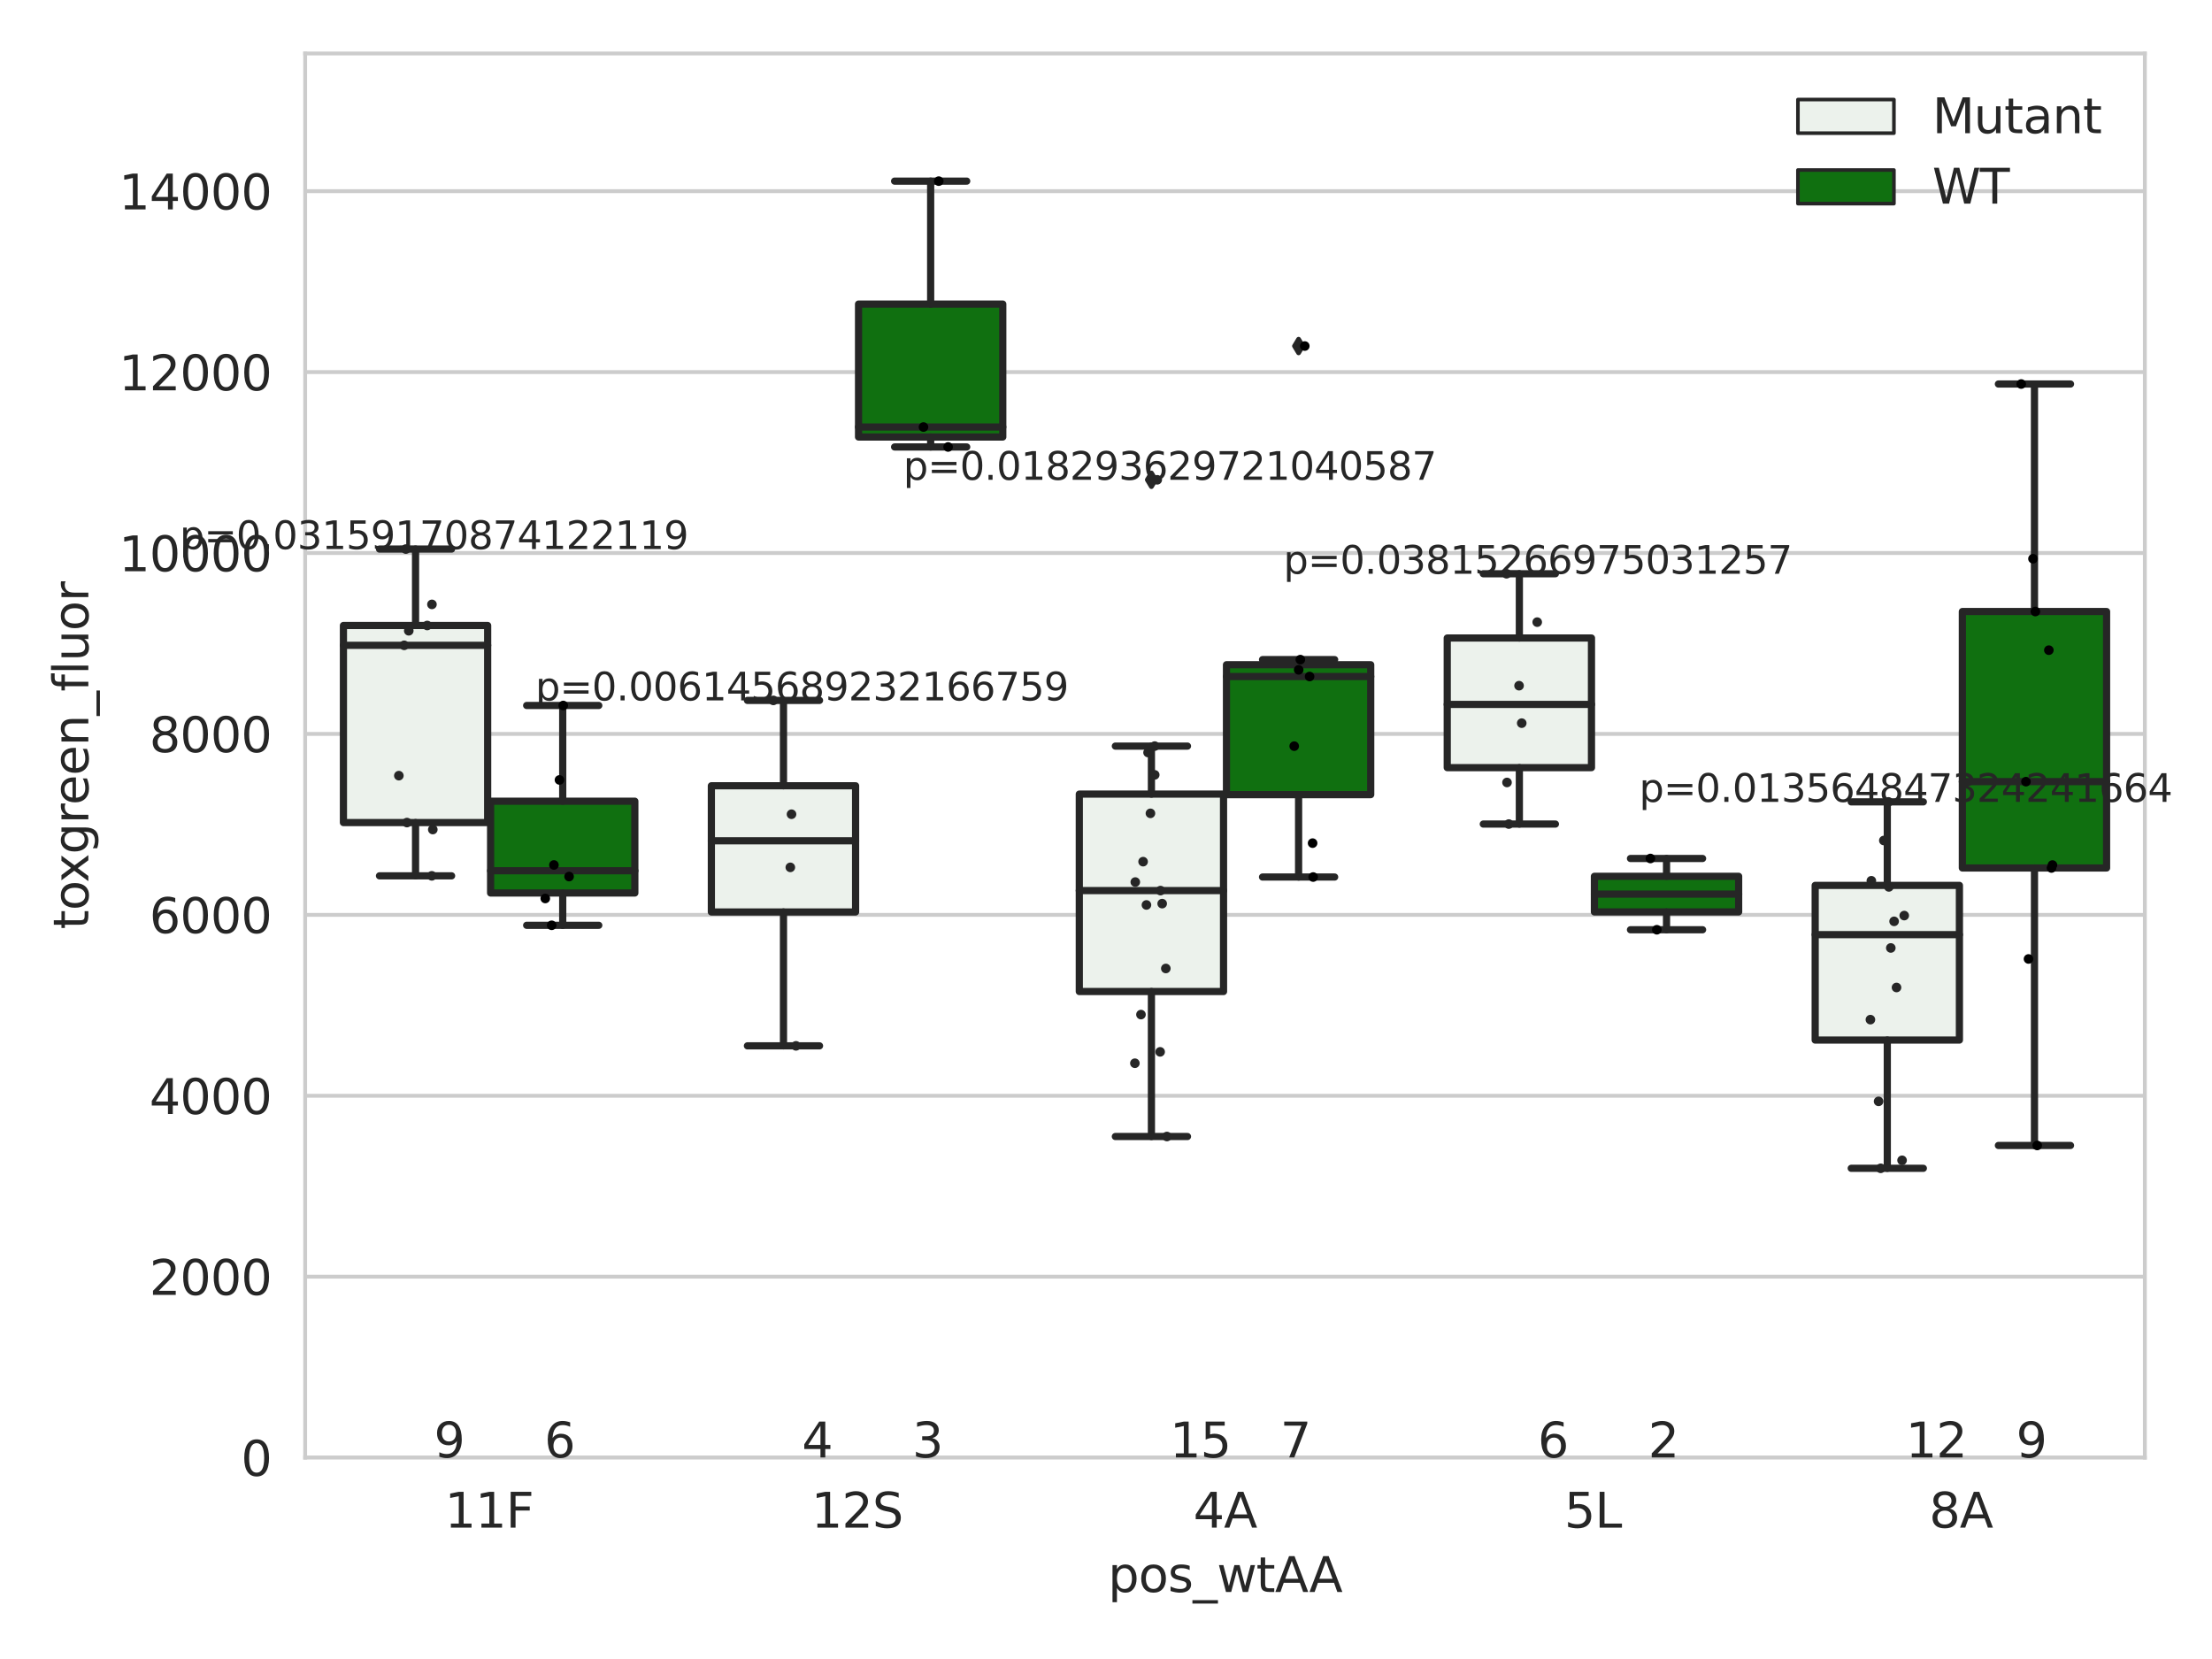 <?xml version="1.0" encoding="utf-8" standalone="no"?>
<!DOCTYPE svg PUBLIC "-//W3C//DTD SVG 1.1//EN"
  "http://www.w3.org/Graphics/SVG/1.1/DTD/svg11.dtd">
<svg xmlns:xlink="http://www.w3.org/1999/xlink" width="460.8pt" height="345.6pt" viewBox="0 0 460.8 345.6" xmlns="http://www.w3.org/2000/svg" version="1.1">
 <defs>
  <style type="text/css">*{stroke-linejoin: round; stroke-linecap: butt}</style>
 </defs>
 <g id="figure_1">
  <g id="patch_1">
   <path d="M 0 345.6 
L 460.8 345.6 
L 460.8 0 
L 0 0 
z
" style="fill: #ffffff"/>
  </g>
  <g id="axes_1">
   <g id="patch_2">
    <path d="M 63.571 303.64 
L 446.811 303.64 
L 446.811 11.142 
L 63.571 11.142 
z
" style="fill: #ffffff"/>
   </g>
   <g id="matplotlib.axis_1">
    <g id="xtick_1">
     <g id="text_1">
      <!-- 11F -->
      <g style="fill: #262626" transform="translate(92.657 318.238) scale(0.1 -0.1)">
       <defs>
        <path id="DejaVuSans-31" d="M 794 531 
L 1825 531 
L 1825 4091 
L 703 3866 
L 703 4441 
L 1819 4666 
L 2450 4666 
L 2450 531 
L 3481 531 
L 3481 0 
L 794 0 
L 794 531 
z
" transform="scale(0.016)"/>
        <path id="DejaVuSans-46" d="M 628 4666 
L 3309 4666 
L 3309 4134 
L 1259 4134 
L 1259 2759 
L 3109 2759 
L 3109 2228 
L 1259 2228 
L 1259 0 
L 628 0 
L 628 4666 
z
" transform="scale(0.016)"/>
       </defs>
       <use xlink:href="#DejaVuSans-31"/>
       <use xlink:href="#DejaVuSans-31" x="63.623"/>
       <use xlink:href="#DejaVuSans-46" x="127.246"/>
      </g>
     </g>
    </g>
    <g id="xtick_2">
     <g id="text_2">
      <!-- 12S -->
      <g style="fill: #262626" transform="translate(169.007 318.238) scale(0.1 -0.1)">
       <defs>
        <path id="DejaVuSans-32" d="M 1228 531 
L 3431 531 
L 3431 0 
L 469 0 
L 469 531 
Q 828 903 1448 1529 
Q 2069 2156 2228 2338 
Q 2531 2678 2651 2914 
Q 2772 3150 2772 3378 
Q 2772 3750 2511 3984 
Q 2250 4219 1831 4219 
Q 1534 4219 1204 4116 
Q 875 4013 500 3803 
L 500 4441 
Q 881 4594 1212 4672 
Q 1544 4750 1819 4750 
Q 2544 4750 2975 4387 
Q 3406 4025 3406 3419 
Q 3406 3131 3298 2873 
Q 3191 2616 2906 2266 
Q 2828 2175 2409 1742 
Q 1991 1309 1228 531 
z
" transform="scale(0.016)"/>
        <path id="DejaVuSans-53" d="M 3425 4513 
L 3425 3897 
Q 3066 4069 2747 4153 
Q 2428 4238 2131 4238 
Q 1616 4238 1336 4038 
Q 1056 3838 1056 3469 
Q 1056 3159 1242 3001 
Q 1428 2844 1947 2747 
L 2328 2669 
Q 3034 2534 3370 2195 
Q 3706 1856 3706 1288 
Q 3706 609 3251 259 
Q 2797 -91 1919 -91 
Q 1588 -91 1214 -16 
Q 841 59 441 206 
L 441 856 
Q 825 641 1194 531 
Q 1563 422 1919 422 
Q 2459 422 2753 634 
Q 3047 847 3047 1241 
Q 3047 1584 2836 1778 
Q 2625 1972 2144 2069 
L 1759 2144 
Q 1053 2284 737 2584 
Q 422 2884 422 3419 
Q 422 4038 858 4394 
Q 1294 4750 2059 4750 
Q 2388 4750 2728 4690 
Q 3069 4631 3425 4513 
z
" transform="scale(0.016)"/>
       </defs>
       <use xlink:href="#DejaVuSans-31"/>
       <use xlink:href="#DejaVuSans-32" x="63.623"/>
       <use xlink:href="#DejaVuSans-53" x="127.246"/>
      </g>
     </g>
    </g>
    <g id="xtick_3">
     <g id="text_3">
      <!-- 4A -->
      <g style="fill: #262626" transform="translate(248.59 318.238) scale(0.1 -0.1)">
       <defs>
        <path id="DejaVuSans-34" d="M 2419 4116 
L 825 1625 
L 2419 1625 
L 2419 4116 
z
M 2253 4666 
L 3047 4666 
L 3047 1625 
L 3713 1625 
L 3713 1100 
L 3047 1100 
L 3047 0 
L 2419 0 
L 2419 1100 
L 313 1100 
L 313 1709 
L 2253 4666 
z
" transform="scale(0.016)"/>
        <path id="DejaVuSans-41" d="M 2188 4044 
L 1331 1722 
L 3047 1722 
L 2188 4044 
z
M 1831 4666 
L 2547 4666 
L 4325 0 
L 3669 0 
L 3244 1197 
L 1141 1197 
L 716 0 
L 50 0 
L 1831 4666 
z
" transform="scale(0.016)"/>
       </defs>
       <use xlink:href="#DejaVuSans-34"/>
       <use xlink:href="#DejaVuSans-41" x="63.623"/>
      </g>
     </g>
    </g>
    <g id="xtick_4">
     <g id="text_4">
      <!-- 5L -->
      <g style="fill: #262626" transform="translate(325.872 318.238) scale(0.1 -0.1)">
       <defs>
        <path id="DejaVuSans-35" d="M 691 4666 
L 3169 4666 
L 3169 4134 
L 1269 4134 
L 1269 2991 
Q 1406 3038 1543 3061 
Q 1681 3084 1819 3084 
Q 2600 3084 3056 2656 
Q 3513 2228 3513 1497 
Q 3513 744 3044 326 
Q 2575 -91 1722 -91 
Q 1428 -91 1123 -41 
Q 819 9 494 109 
L 494 744 
Q 775 591 1075 516 
Q 1375 441 1709 441 
Q 2250 441 2565 725 
Q 2881 1009 2881 1497 
Q 2881 1984 2565 2268 
Q 2250 2553 1709 2553 
Q 1456 2553 1204 2497 
Q 953 2441 691 2322 
L 691 4666 
z
" transform="scale(0.016)"/>
        <path id="DejaVuSans-4c" d="M 628 4666 
L 1259 4666 
L 1259 531 
L 3531 531 
L 3531 0 
L 628 0 
L 628 4666 
z
" transform="scale(0.016)"/>
       </defs>
       <use xlink:href="#DejaVuSans-35"/>
       <use xlink:href="#DejaVuSans-4c" x="63.623"/>
      </g>
     </g>
    </g>
    <g id="xtick_5">
     <g id="text_5">
      <!-- 8A -->
      <g style="fill: #262626" transform="translate(401.886 318.238) scale(0.1 -0.1)">
       <defs>
        <path id="DejaVuSans-38" d="M 2034 2216 
Q 1584 2216 1326 1975 
Q 1069 1734 1069 1313 
Q 1069 891 1326 650 
Q 1584 409 2034 409 
Q 2484 409 2743 651 
Q 3003 894 3003 1313 
Q 3003 1734 2745 1975 
Q 2488 2216 2034 2216 
z
M 1403 2484 
Q 997 2584 770 2862 
Q 544 3141 544 3541 
Q 544 4100 942 4425 
Q 1341 4750 2034 4750 
Q 2731 4750 3128 4425 
Q 3525 4100 3525 3541 
Q 3525 3141 3298 2862 
Q 3072 2584 2669 2484 
Q 3125 2378 3379 2068 
Q 3634 1759 3634 1313 
Q 3634 634 3220 271 
Q 2806 -91 2034 -91 
Q 1263 -91 848 271 
Q 434 634 434 1313 
Q 434 1759 690 2068 
Q 947 2378 1403 2484 
z
M 1172 3481 
Q 1172 3119 1398 2916 
Q 1625 2713 2034 2713 
Q 2441 2713 2670 2916 
Q 2900 3119 2900 3481 
Q 2900 3844 2670 4047 
Q 2441 4250 2034 4250 
Q 1625 4250 1398 4047 
Q 1172 3844 1172 3481 
z
" transform="scale(0.016)"/>
       </defs>
       <use xlink:href="#DejaVuSans-38"/>
       <use xlink:href="#DejaVuSans-41" x="63.623"/>
      </g>
     </g>
    </g>
    <g id="text_6">
     <!-- pos_wtAA -->
     <g style="fill: #262626" transform="translate(230.826 331.638) scale(0.1 -0.1)">
      <defs>
       <path id="DejaVuSans-70" d="M 1159 525 
L 1159 -1331 
L 581 -1331 
L 581 3500 
L 1159 3500 
L 1159 2969 
Q 1341 3281 1617 3432 
Q 1894 3584 2278 3584 
Q 2916 3584 3314 3078 
Q 3713 2572 3713 1747 
Q 3713 922 3314 415 
Q 2916 -91 2278 -91 
Q 1894 -91 1617 61 
Q 1341 213 1159 525 
z
M 3116 1747 
Q 3116 2381 2855 2742 
Q 2594 3103 2138 3103 
Q 1681 3103 1420 2742 
Q 1159 2381 1159 1747 
Q 1159 1113 1420 752 
Q 1681 391 2138 391 
Q 2594 391 2855 752 
Q 3116 1113 3116 1747 
z
" transform="scale(0.016)"/>
       <path id="DejaVuSans-6f" d="M 1959 3097 
Q 1497 3097 1228 2736 
Q 959 2375 959 1747 
Q 959 1119 1226 758 
Q 1494 397 1959 397 
Q 2419 397 2687 759 
Q 2956 1122 2956 1747 
Q 2956 2369 2687 2733 
Q 2419 3097 1959 3097 
z
M 1959 3584 
Q 2709 3584 3137 3096 
Q 3566 2609 3566 1747 
Q 3566 888 3137 398 
Q 2709 -91 1959 -91 
Q 1206 -91 779 398 
Q 353 888 353 1747 
Q 353 2609 779 3096 
Q 1206 3584 1959 3584 
z
" transform="scale(0.016)"/>
       <path id="DejaVuSans-73" d="M 2834 3397 
L 2834 2853 
Q 2591 2978 2328 3040 
Q 2066 3103 1784 3103 
Q 1356 3103 1142 2972 
Q 928 2841 928 2578 
Q 928 2378 1081 2264 
Q 1234 2150 1697 2047 
L 1894 2003 
Q 2506 1872 2764 1633 
Q 3022 1394 3022 966 
Q 3022 478 2636 193 
Q 2250 -91 1575 -91 
Q 1294 -91 989 -36 
Q 684 19 347 128 
L 347 722 
Q 666 556 975 473 
Q 1284 391 1588 391 
Q 1994 391 2212 530 
Q 2431 669 2431 922 
Q 2431 1156 2273 1281 
Q 2116 1406 1581 1522 
L 1381 1569 
Q 847 1681 609 1914 
Q 372 2147 372 2553 
Q 372 3047 722 3315 
Q 1072 3584 1716 3584 
Q 2034 3584 2315 3537 
Q 2597 3491 2834 3397 
z
" transform="scale(0.016)"/>
       <path id="DejaVuSans-5f" d="M 3263 -1063 
L 3263 -1509 
L -63 -1509 
L -63 -1063 
L 3263 -1063 
z
" transform="scale(0.016)"/>
       <path id="DejaVuSans-77" d="M 269 3500 
L 844 3500 
L 1563 769 
L 2278 3500 
L 2956 3500 
L 3675 769 
L 4391 3500 
L 4966 3500 
L 4050 0 
L 3372 0 
L 2619 2869 
L 1863 0 
L 1184 0 
L 269 3500 
z
" transform="scale(0.016)"/>
       <path id="DejaVuSans-74" d="M 1172 4494 
L 1172 3500 
L 2356 3500 
L 2356 3053 
L 1172 3053 
L 1172 1153 
Q 1172 725 1289 603 
Q 1406 481 1766 481 
L 2356 481 
L 2356 0 
L 1766 0 
Q 1100 0 847 248 
Q 594 497 594 1153 
L 594 3053 
L 172 3053 
L 172 3500 
L 594 3500 
L 594 4494 
L 1172 4494 
z
" transform="scale(0.016)"/>
      </defs>
      <use xlink:href="#DejaVuSans-70"/>
      <use xlink:href="#DejaVuSans-6f" x="63.477"/>
      <use xlink:href="#DejaVuSans-73" x="124.658"/>
      <use xlink:href="#DejaVuSans-5f" x="176.758"/>
      <use xlink:href="#DejaVuSans-77" x="226.758"/>
      <use xlink:href="#DejaVuSans-74" x="308.545"/>
      <use xlink:href="#DejaVuSans-41" x="347.754"/>
      <use xlink:href="#DejaVuSans-41" x="418.912"/>
     </g>
    </g>
   </g>
   <g id="matplotlib.axis_2">
    <g id="ytick_1">
     <g id="line2d_1">
      <path d="M 63.571 303.64 
L 446.811 303.64 
" clip-path="url(#p475345c23c)" style="fill: none; stroke: #cccccc; stroke-width: 0.8; stroke-linecap: round"/>
     </g>
     <g id="text_7">
      <!-- 0 -->
      <g style="fill: #262626" transform="translate(50.209 307.439) scale(0.1 -0.1)">
       <defs>
        <path id="DejaVuSans-30" d="M 2034 4250 
Q 1547 4250 1301 3770 
Q 1056 3291 1056 2328 
Q 1056 1369 1301 889 
Q 1547 409 2034 409 
Q 2525 409 2770 889 
Q 3016 1369 3016 2328 
Q 3016 3291 2770 3770 
Q 2525 4250 2034 4250 
z
M 2034 4750 
Q 2819 4750 3233 4129 
Q 3647 3509 3647 2328 
Q 3647 1150 3233 529 
Q 2819 -91 2034 -91 
Q 1250 -91 836 529 
Q 422 1150 422 2328 
Q 422 3509 836 4129 
Q 1250 4750 2034 4750 
z
" transform="scale(0.016)"/>
       </defs>
       <use xlink:href="#DejaVuSans-30"/>
      </g>
     </g>
    </g>
    <g id="ytick_2">
     <g id="line2d_2">
      <path d="M 63.571 265.952 
L 446.811 265.952 
" clip-path="url(#p475345c23c)" style="fill: none; stroke: #cccccc; stroke-width: 0.8; stroke-linecap: round"/>
     </g>
     <g id="text_8">
      <!-- 2000 -->
      <g style="fill: #262626" transform="translate(31.121 269.751) scale(0.1 -0.1)">
       <use xlink:href="#DejaVuSans-32"/>
       <use xlink:href="#DejaVuSans-30" x="63.623"/>
       <use xlink:href="#DejaVuSans-30" x="127.246"/>
       <use xlink:href="#DejaVuSans-30" x="190.869"/>
      </g>
     </g>
    </g>
    <g id="ytick_3">
     <g id="line2d_3">
      <path d="M 63.571 228.264 
L 446.811 228.264 
" clip-path="url(#p475345c23c)" style="fill: none; stroke: #cccccc; stroke-width: 0.8; stroke-linecap: round"/>
     </g>
     <g id="text_9">
      <!-- 4000 -->
      <g style="fill: #262626" transform="translate(31.121 232.063) scale(0.1 -0.1)">
       <use xlink:href="#DejaVuSans-34"/>
       <use xlink:href="#DejaVuSans-30" x="63.623"/>
       <use xlink:href="#DejaVuSans-30" x="127.246"/>
       <use xlink:href="#DejaVuSans-30" x="190.869"/>
      </g>
     </g>
    </g>
    <g id="ytick_4">
     <g id="line2d_4">
      <path d="M 63.571 190.576 
L 446.811 190.576 
" clip-path="url(#p475345c23c)" style="fill: none; stroke: #cccccc; stroke-width: 0.8; stroke-linecap: round"/>
     </g>
     <g id="text_10">
      <!-- 6000 -->
      <g style="fill: #262626" transform="translate(31.121 194.376) scale(0.1 -0.1)">
       <defs>
        <path id="DejaVuSans-36" d="M 2113 2584 
Q 1688 2584 1439 2293 
Q 1191 2003 1191 1497 
Q 1191 994 1439 701 
Q 1688 409 2113 409 
Q 2538 409 2786 701 
Q 3034 994 3034 1497 
Q 3034 2003 2786 2293 
Q 2538 2584 2113 2584 
z
M 3366 4563 
L 3366 3988 
Q 3128 4100 2886 4159 
Q 2644 4219 2406 4219 
Q 1781 4219 1451 3797 
Q 1122 3375 1075 2522 
Q 1259 2794 1537 2939 
Q 1816 3084 2150 3084 
Q 2853 3084 3261 2657 
Q 3669 2231 3669 1497 
Q 3669 778 3244 343 
Q 2819 -91 2113 -91 
Q 1303 -91 875 529 
Q 447 1150 447 2328 
Q 447 3434 972 4092 
Q 1497 4750 2381 4750 
Q 2619 4750 2861 4703 
Q 3103 4656 3366 4563 
z
" transform="scale(0.016)"/>
       </defs>
       <use xlink:href="#DejaVuSans-36"/>
       <use xlink:href="#DejaVuSans-30" x="63.623"/>
       <use xlink:href="#DejaVuSans-30" x="127.246"/>
       <use xlink:href="#DejaVuSans-30" x="190.869"/>
      </g>
     </g>
    </g>
    <g id="ytick_5">
     <g id="line2d_5">
      <path d="M 63.571 152.888 
L 446.811 152.888 
" clip-path="url(#p475345c23c)" style="fill: none; stroke: #cccccc; stroke-width: 0.8; stroke-linecap: round"/>
     </g>
     <g id="text_11">
      <!-- 8000 -->
      <g style="fill: #262626" transform="translate(31.121 156.688) scale(0.1 -0.1)">
       <use xlink:href="#DejaVuSans-38"/>
       <use xlink:href="#DejaVuSans-30" x="63.623"/>
       <use xlink:href="#DejaVuSans-30" x="127.246"/>
       <use xlink:href="#DejaVuSans-30" x="190.869"/>
      </g>
     </g>
    </g>
    <g id="ytick_6">
     <g id="line2d_6">
      <path d="M 63.571 115.2 
L 446.811 115.2 
" clip-path="url(#p475345c23c)" style="fill: none; stroke: #cccccc; stroke-width: 0.8; stroke-linecap: round"/>
     </g>
     <g id="text_12">
      <!-- 10000 -->
      <g style="fill: #262626" transform="translate(24.759 119) scale(0.1 -0.1)">
       <use xlink:href="#DejaVuSans-31"/>
       <use xlink:href="#DejaVuSans-30" x="63.623"/>
       <use xlink:href="#DejaVuSans-30" x="127.246"/>
       <use xlink:href="#DejaVuSans-30" x="190.869"/>
       <use xlink:href="#DejaVuSans-30" x="254.492"/>
      </g>
     </g>
    </g>
    <g id="ytick_7">
     <g id="line2d_7">
      <path d="M 63.571 77.513 
L 446.811 77.513 
" clip-path="url(#p475345c23c)" style="fill: none; stroke: #cccccc; stroke-width: 0.8; stroke-linecap: round"/>
     </g>
     <g id="text_13">
      <!-- 12000 -->
      <g style="fill: #262626" transform="translate(24.759 81.312) scale(0.1 -0.1)">
       <use xlink:href="#DejaVuSans-31"/>
       <use xlink:href="#DejaVuSans-32" x="63.623"/>
       <use xlink:href="#DejaVuSans-30" x="127.246"/>
       <use xlink:href="#DejaVuSans-30" x="190.869"/>
       <use xlink:href="#DejaVuSans-30" x="254.492"/>
      </g>
     </g>
    </g>
    <g id="ytick_8">
     <g id="line2d_8">
      <path d="M 63.571 39.825 
L 446.811 39.825 
" clip-path="url(#p475345c23c)" style="fill: none; stroke: #cccccc; stroke-width: 0.8; stroke-linecap: round"/>
     </g>
     <g id="text_14">
      <!-- 14000 -->
      <g style="fill: #262626" transform="translate(24.759 43.624) scale(0.1 -0.1)">
       <use xlink:href="#DejaVuSans-31"/>
       <use xlink:href="#DejaVuSans-34" x="63.623"/>
       <use xlink:href="#DejaVuSans-30" x="127.246"/>
       <use xlink:href="#DejaVuSans-30" x="190.869"/>
       <use xlink:href="#DejaVuSans-30" x="254.492"/>
      </g>
     </g>
    </g>
    <g id="text_15">
     <!-- toxgreen_fluor -->
     <g style="fill: #262626" transform="translate(18.401 193.585) rotate(-90) scale(0.1 -0.1)">
      <defs>
       <path id="DejaVuSans-78" d="M 3513 3500 
L 2247 1797 
L 3578 0 
L 2900 0 
L 1881 1375 
L 863 0 
L 184 0 
L 1544 1831 
L 300 3500 
L 978 3500 
L 1906 2253 
L 2834 3500 
L 3513 3500 
z
" transform="scale(0.016)"/>
       <path id="DejaVuSans-67" d="M 2906 1791 
Q 2906 2416 2648 2759 
Q 2391 3103 1925 3103 
Q 1463 3103 1205 2759 
Q 947 2416 947 1791 
Q 947 1169 1205 825 
Q 1463 481 1925 481 
Q 2391 481 2648 825 
Q 2906 1169 2906 1791 
z
M 3481 434 
Q 3481 -459 3084 -895 
Q 2688 -1331 1869 -1331 
Q 1566 -1331 1297 -1286 
Q 1028 -1241 775 -1147 
L 775 -588 
Q 1028 -725 1275 -790 
Q 1522 -856 1778 -856 
Q 2344 -856 2625 -561 
Q 2906 -266 2906 331 
L 2906 616 
Q 2728 306 2450 153 
Q 2172 0 1784 0 
Q 1141 0 747 490 
Q 353 981 353 1791 
Q 353 2603 747 3093 
Q 1141 3584 1784 3584 
Q 2172 3584 2450 3431 
Q 2728 3278 2906 2969 
L 2906 3500 
L 3481 3500 
L 3481 434 
z
" transform="scale(0.016)"/>
       <path id="DejaVuSans-72" d="M 2631 2963 
Q 2534 3019 2420 3045 
Q 2306 3072 2169 3072 
Q 1681 3072 1420 2755 
Q 1159 2438 1159 1844 
L 1159 0 
L 581 0 
L 581 3500 
L 1159 3500 
L 1159 2956 
Q 1341 3275 1631 3429 
Q 1922 3584 2338 3584 
Q 2397 3584 2469 3576 
Q 2541 3569 2628 3553 
L 2631 2963 
z
" transform="scale(0.016)"/>
       <path id="DejaVuSans-65" d="M 3597 1894 
L 3597 1613 
L 953 1613 
Q 991 1019 1311 708 
Q 1631 397 2203 397 
Q 2534 397 2845 478 
Q 3156 559 3463 722 
L 3463 178 
Q 3153 47 2828 -22 
Q 2503 -91 2169 -91 
Q 1331 -91 842 396 
Q 353 884 353 1716 
Q 353 2575 817 3079 
Q 1281 3584 2069 3584 
Q 2775 3584 3186 3129 
Q 3597 2675 3597 1894 
z
M 3022 2063 
Q 3016 2534 2758 2815 
Q 2500 3097 2075 3097 
Q 1594 3097 1305 2825 
Q 1016 2553 972 2059 
L 3022 2063 
z
" transform="scale(0.016)"/>
       <path id="DejaVuSans-6e" d="M 3513 2113 
L 3513 0 
L 2938 0 
L 2938 2094 
Q 2938 2591 2744 2837 
Q 2550 3084 2163 3084 
Q 1697 3084 1428 2787 
Q 1159 2491 1159 1978 
L 1159 0 
L 581 0 
L 581 3500 
L 1159 3500 
L 1159 2956 
Q 1366 3272 1645 3428 
Q 1925 3584 2291 3584 
Q 2894 3584 3203 3211 
Q 3513 2838 3513 2113 
z
" transform="scale(0.016)"/>
       <path id="DejaVuSans-66" d="M 2375 4863 
L 2375 4384 
L 1825 4384 
Q 1516 4384 1395 4259 
Q 1275 4134 1275 3809 
L 1275 3500 
L 2222 3500 
L 2222 3053 
L 1275 3053 
L 1275 0 
L 697 0 
L 697 3053 
L 147 3053 
L 147 3500 
L 697 3500 
L 697 3744 
Q 697 4328 969 4595 
Q 1241 4863 1831 4863 
L 2375 4863 
z
" transform="scale(0.016)"/>
       <path id="DejaVuSans-6c" d="M 603 4863 
L 1178 4863 
L 1178 0 
L 603 0 
L 603 4863 
z
" transform="scale(0.016)"/>
       <path id="DejaVuSans-75" d="M 544 1381 
L 544 3500 
L 1119 3500 
L 1119 1403 
Q 1119 906 1312 657 
Q 1506 409 1894 409 
Q 2359 409 2629 706 
Q 2900 1003 2900 1516 
L 2900 3500 
L 3475 3500 
L 3475 0 
L 2900 0 
L 2900 538 
Q 2691 219 2414 64 
Q 2138 -91 1772 -91 
Q 1169 -91 856 284 
Q 544 659 544 1381 
z
M 1991 3584 
L 1991 3584 
z
" transform="scale(0.016)"/>
      </defs>
      <use xlink:href="#DejaVuSans-74"/>
      <use xlink:href="#DejaVuSans-6f" x="39.209"/>
      <use xlink:href="#DejaVuSans-78" x="97.266"/>
      <use xlink:href="#DejaVuSans-67" x="156.445"/>
      <use xlink:href="#DejaVuSans-72" x="219.922"/>
      <use xlink:href="#DejaVuSans-65" x="258.785"/>
      <use xlink:href="#DejaVuSans-65" x="320.309"/>
      <use xlink:href="#DejaVuSans-6e" x="381.832"/>
      <use xlink:href="#DejaVuSans-5f" x="445.211"/>
      <use xlink:href="#DejaVuSans-66" x="495.211"/>
      <use xlink:href="#DejaVuSans-6c" x="530.416"/>
      <use xlink:href="#DejaVuSans-75" x="558.199"/>
      <use xlink:href="#DejaVuSans-6f" x="621.578"/>
      <use xlink:href="#DejaVuSans-72" x="682.76"/>
     </g>
    </g>
   </g>
   <g id="patch_3">
    <path d="M 71.543 171.357 
L 101.589 171.357 
L 101.589 130.302 
L 71.543 130.302 
L 71.543 171.357 
z
" clip-path="url(#p475345c23c)" style="fill: #ecf2ec; stroke: #262626; stroke-width: 1.5; stroke-linejoin: miter"/>
   </g>
   <g id="patch_4">
    <path d="M 102.202 186.027 
L 132.248 186.027 
L 132.248 166.904 
L 102.202 166.904 
L 102.202 186.027 
z
" clip-path="url(#p475345c23c)" style="fill: #107010; stroke: #262626; stroke-width: 1.5; stroke-linejoin: miter"/>
   </g>
   <g id="patch_5">
    <path d="M 148.191 189.983 
L 178.237 189.983 
L 178.237 163.691 
L 148.191 163.691 
L 148.191 189.983 
z
" clip-path="url(#p475345c23c)" style="fill: #ecf2ec; stroke: #262626; stroke-width: 1.5; stroke-linejoin: miter"/>
   </g>
   <g id="patch_6">
    <path d="M 178.85 91.035 
L 208.896 91.035 
L 208.896 63.345 
L 178.85 63.345 
L 178.85 91.035 
z
" clip-path="url(#p475345c23c)" style="fill: #107010; stroke: #262626; stroke-width: 1.5; stroke-linejoin: miter"/>
   </g>
   <g id="patch_7">
    <path d="M 224.839 206.554 
L 254.885 206.554 
L 254.885 165.425 
L 224.839 165.425 
L 224.839 206.554 
z
" clip-path="url(#p475345c23c)" style="fill: #ecf2ec; stroke: #262626; stroke-width: 1.5; stroke-linejoin: miter"/>
   </g>
   <g id="patch_8">
    <path d="M 255.498 165.538 
L 285.544 165.538 
L 285.544 138.476 
L 255.498 138.476 
L 255.498 165.538 
z
" clip-path="url(#p475345c23c)" style="fill: #107010; stroke: #262626; stroke-width: 1.5; stroke-linejoin: miter"/>
   </g>
   <g id="patch_9">
    <path d="M 301.487 159.912 
L 331.533 159.912 
L 331.533 132.912 
L 301.487 132.912 
L 301.487 159.912 
z
" clip-path="url(#p475345c23c)" style="fill: #ecf2ec; stroke: #262626; stroke-width: 1.5; stroke-linejoin: miter"/>
   </g>
   <g id="patch_10">
    <path d="M 332.146 189.973 
L 362.192 189.973 
L 362.192 182.55 
L 332.146 182.55 
L 332.146 189.973 
z
" clip-path="url(#p475345c23c)" style="fill: #107010; stroke: #262626; stroke-width: 1.5; stroke-linejoin: miter"/>
   </g>
   <g id="patch_11">
    <path d="M 378.135 216.664 
L 408.181 216.664 
L 408.181 184.438 
L 378.135 184.438 
L 378.135 216.664 
z
" clip-path="url(#p475345c23c)" style="fill: #ecf2ec; stroke: #262626; stroke-width: 1.5; stroke-linejoin: miter"/>
   </g>
   <g id="patch_12">
    <path d="M 408.794 180.815 
L 438.84 180.815 
L 438.84 127.394 
L 408.794 127.394 
L 408.794 180.815 
z
" clip-path="url(#p475345c23c)" style="fill: #107010; stroke: #262626; stroke-width: 1.5; stroke-linejoin: miter"/>
   </g>
   <g id="patch_13">
    <path d="M 101.895 303.64 
L 101.895 303.64 
L 101.895 303.64 
L 101.895 303.64 
z
" clip-path="url(#p475345c23c)" style="fill: #ecf2ec; stroke: #262626; stroke-width: 0.75; stroke-linejoin: miter"/>
   </g>
   <g id="patch_14">
    <path d="M 101.895 303.64 
L 101.895 303.64 
L 101.895 303.64 
L 101.895 303.64 
z
" clip-path="url(#p475345c23c)" style="fill: #107010; stroke: #262626; stroke-width: 0.75; stroke-linejoin: miter"/>
   </g>
   <g id="PathCollection_1"/>
   <g id="PathCollection_2"/>
   <g id="line2d_9">
    <path d="M 86.566 171.357 
L 86.566 182.453 
" clip-path="url(#p475345c23c)" style="fill: none; stroke: #262626; stroke-width: 1.5; stroke-linecap: round"/>
   </g>
   <g id="line2d_10">
    <path d="M 86.566 130.302 
L 86.566 114.381 
" clip-path="url(#p475345c23c)" style="fill: none; stroke: #262626; stroke-width: 1.5; stroke-linecap: round"/>
   </g>
   <g id="line2d_11">
    <path d="M 79.054 182.453 
L 94.077 182.453 
" clip-path="url(#p475345c23c)" style="fill: none; stroke: #262626; stroke-width: 1.5; stroke-linecap: round"/>
   </g>
   <g id="line2d_12">
    <path d="M 79.054 114.381 
L 94.077 114.381 
" clip-path="url(#p475345c23c)" style="fill: none; stroke: #262626; stroke-width: 1.5; stroke-linecap: round"/>
   </g>
   <g id="line2d_13"/>
   <g id="line2d_14">
    <path d="M 117.225 186.027 
L 117.225 192.757 
" clip-path="url(#p475345c23c)" style="fill: none; stroke: #262626; stroke-width: 1.5; stroke-linecap: round"/>
   </g>
   <g id="line2d_15">
    <path d="M 117.225 166.904 
L 117.225 146.966 
" clip-path="url(#p475345c23c)" style="fill: none; stroke: #262626; stroke-width: 1.5; stroke-linecap: round"/>
   </g>
   <g id="line2d_16">
    <path d="M 109.713 192.757 
L 124.736 192.757 
" clip-path="url(#p475345c23c)" style="fill: none; stroke: #262626; stroke-width: 1.5; stroke-linecap: round"/>
   </g>
   <g id="line2d_17">
    <path d="M 109.713 146.966 
L 124.736 146.966 
" clip-path="url(#p475345c23c)" style="fill: none; stroke: #262626; stroke-width: 1.5; stroke-linecap: round"/>
   </g>
   <g id="line2d_18"/>
   <g id="line2d_19">
    <path d="M 163.214 189.983 
L 163.214 217.869 
" clip-path="url(#p475345c23c)" style="fill: none; stroke: #262626; stroke-width: 1.5; stroke-linecap: round"/>
   </g>
   <g id="line2d_20">
    <path d="M 163.214 163.691 
L 163.214 145.906 
" clip-path="url(#p475345c23c)" style="fill: none; stroke: #262626; stroke-width: 1.5; stroke-linecap: round"/>
   </g>
   <g id="line2d_21">
    <path d="M 155.702 217.869 
L 170.725 217.869 
" clip-path="url(#p475345c23c)" style="fill: none; stroke: #262626; stroke-width: 1.5; stroke-linecap: round"/>
   </g>
   <g id="line2d_22">
    <path d="M 155.702 145.906 
L 170.725 145.906 
" clip-path="url(#p475345c23c)" style="fill: none; stroke: #262626; stroke-width: 1.5; stroke-linecap: round"/>
   </g>
   <g id="line2d_23"/>
   <g id="line2d_24">
    <path d="M 193.873 91.035 
L 193.873 93.112 
" clip-path="url(#p475345c23c)" style="fill: none; stroke: #262626; stroke-width: 1.5; stroke-linecap: round"/>
   </g>
   <g id="line2d_25">
    <path d="M 193.873 63.345 
L 193.873 37.732 
" clip-path="url(#p475345c23c)" style="fill: none; stroke: #262626; stroke-width: 1.5; stroke-linecap: round"/>
   </g>
   <g id="line2d_26">
    <path d="M 186.361 93.112 
L 201.384 93.112 
" clip-path="url(#p475345c23c)" style="fill: none; stroke: #262626; stroke-width: 1.5; stroke-linecap: round"/>
   </g>
   <g id="line2d_27">
    <path d="M 186.361 37.732 
L 201.384 37.732 
" clip-path="url(#p475345c23c)" style="fill: none; stroke: #262626; stroke-width: 1.5; stroke-linecap: round"/>
   </g>
   <g id="line2d_28"/>
   <g id="line2d_29">
    <path d="M 239.862 206.554 
L 239.862 236.756 
" clip-path="url(#p475345c23c)" style="fill: none; stroke: #262626; stroke-width: 1.5; stroke-linecap: round"/>
   </g>
   <g id="line2d_30">
    <path d="M 239.862 165.425 
L 239.862 155.426 
" clip-path="url(#p475345c23c)" style="fill: none; stroke: #262626; stroke-width: 1.5; stroke-linecap: round"/>
   </g>
   <g id="line2d_31">
    <path d="M 232.35 236.756 
L 247.373 236.756 
" clip-path="url(#p475345c23c)" style="fill: none; stroke: #262626; stroke-width: 1.5; stroke-linecap: round"/>
   </g>
   <g id="line2d_32">
    <path d="M 232.35 155.426 
L 247.373 155.426 
" clip-path="url(#p475345c23c)" style="fill: none; stroke: #262626; stroke-width: 1.5; stroke-linecap: round"/>
   </g>
   <g id="line2d_33">
    <defs>
     <path id="mb3dcf2546b" d="M -0 1.414 
L 0.849 0 
L 0 -1.414 
L -0.849 -0 
z
" style="stroke: #262626; stroke-linejoin: miter"/>
    </defs>
    <g clip-path="url(#p475345c23c)">
     <use xlink:href="#mb3dcf2546b" x="239.862" y="99.95" style="fill: #262626; stroke: #262626; stroke-linejoin: miter"/>
    </g>
   </g>
   <g id="line2d_34">
    <path d="M 270.521 165.538 
L 270.521 182.702 
" clip-path="url(#p475345c23c)" style="fill: none; stroke: #262626; stroke-width: 1.5; stroke-linecap: round"/>
   </g>
   <g id="line2d_35">
    <path d="M 270.521 138.476 
L 270.521 137.41 
" clip-path="url(#p475345c23c)" style="fill: none; stroke: #262626; stroke-width: 1.5; stroke-linecap: round"/>
   </g>
   <g id="line2d_36">
    <path d="M 263.009 182.702 
L 278.032 182.702 
" clip-path="url(#p475345c23c)" style="fill: none; stroke: #262626; stroke-width: 1.5; stroke-linecap: round"/>
   </g>
   <g id="line2d_37">
    <path d="M 263.009 137.41 
L 278.032 137.41 
" clip-path="url(#p475345c23c)" style="fill: none; stroke: #262626; stroke-width: 1.5; stroke-linecap: round"/>
   </g>
   <g id="line2d_38">
    <g clip-path="url(#p475345c23c)">
     <use xlink:href="#mb3dcf2546b" x="270.521" y="72.087" style="fill: #262626; stroke: #262626; stroke-linejoin: miter"/>
    </g>
   </g>
   <g id="line2d_39">
    <path d="M 316.51 159.912 
L 316.51 171.667 
" clip-path="url(#p475345c23c)" style="fill: none; stroke: #262626; stroke-width: 1.5; stroke-linecap: round"/>
   </g>
   <g id="line2d_40">
    <path d="M 316.51 132.912 
L 316.51 119.522 
" clip-path="url(#p475345c23c)" style="fill: none; stroke: #262626; stroke-width: 1.5; stroke-linecap: round"/>
   </g>
   <g id="line2d_41">
    <path d="M 308.998 171.667 
L 324.021 171.667 
" clip-path="url(#p475345c23c)" style="fill: none; stroke: #262626; stroke-width: 1.5; stroke-linecap: round"/>
   </g>
   <g id="line2d_42">
    <path d="M 308.998 119.522 
L 324.021 119.522 
" clip-path="url(#p475345c23c)" style="fill: none; stroke: #262626; stroke-width: 1.5; stroke-linecap: round"/>
   </g>
   <g id="line2d_43"/>
   <g id="line2d_44">
    <path d="M 347.169 189.973 
L 347.169 193.684 
" clip-path="url(#p475345c23c)" style="fill: none; stroke: #262626; stroke-width: 1.5; stroke-linecap: round"/>
   </g>
   <g id="line2d_45">
    <path d="M 347.169 182.55 
L 347.169 178.839 
" clip-path="url(#p475345c23c)" style="fill: none; stroke: #262626; stroke-width: 1.5; stroke-linecap: round"/>
   </g>
   <g id="line2d_46">
    <path d="M 339.657 193.684 
L 354.68 193.684 
" clip-path="url(#p475345c23c)" style="fill: none; stroke: #262626; stroke-width: 1.5; stroke-linecap: round"/>
   </g>
   <g id="line2d_47">
    <path d="M 339.657 178.839 
L 354.68 178.839 
" clip-path="url(#p475345c23c)" style="fill: none; stroke: #262626; stroke-width: 1.5; stroke-linecap: round"/>
   </g>
   <g id="line2d_48"/>
   <g id="line2d_49">
    <path d="M 393.158 216.664 
L 393.158 243.381 
" clip-path="url(#p475345c23c)" style="fill: none; stroke: #262626; stroke-width: 1.5; stroke-linecap: round"/>
   </g>
   <g id="line2d_50">
    <path d="M 393.158 184.438 
L 393.158 167.045 
" clip-path="url(#p475345c23c)" style="fill: none; stroke: #262626; stroke-width: 1.5; stroke-linecap: round"/>
   </g>
   <g id="line2d_51">
    <path d="M 385.646 243.381 
L 400.669 243.381 
" clip-path="url(#p475345c23c)" style="fill: none; stroke: #262626; stroke-width: 1.5; stroke-linecap: round"/>
   </g>
   <g id="line2d_52">
    <path d="M 385.646 167.045 
L 400.669 167.045 
" clip-path="url(#p475345c23c)" style="fill: none; stroke: #262626; stroke-width: 1.5; stroke-linecap: round"/>
   </g>
   <g id="line2d_53"/>
   <g id="line2d_54">
    <path d="M 423.817 180.815 
L 423.817 238.621 
" clip-path="url(#p475345c23c)" style="fill: none; stroke: #262626; stroke-width: 1.5; stroke-linecap: round"/>
   </g>
   <g id="line2d_55">
    <path d="M 423.817 127.394 
L 423.817 79.999 
" clip-path="url(#p475345c23c)" style="fill: none; stroke: #262626; stroke-width: 1.5; stroke-linecap: round"/>
   </g>
   <g id="line2d_56">
    <path d="M 416.305 238.621 
L 431.328 238.621 
" clip-path="url(#p475345c23c)" style="fill: none; stroke: #262626; stroke-width: 1.5; stroke-linecap: round"/>
   </g>
   <g id="line2d_57">
    <path d="M 416.305 79.999 
L 431.328 79.999 
" clip-path="url(#p475345c23c)" style="fill: none; stroke: #262626; stroke-width: 1.5; stroke-linecap: round"/>
   </g>
   <g id="line2d_58"/>
   <g id="line2d_59">
    <path d="M 71.543 134.432 
L 101.589 134.432 
" clip-path="url(#p475345c23c)" style="fill: none; stroke: #262626; stroke-width: 1.5; stroke-linecap: round"/>
   </g>
   <g id="line2d_60">
    <path d="M 102.202 181.397 
L 132.248 181.397 
" clip-path="url(#p475345c23c)" style="fill: none; stroke: #262626; stroke-width: 1.5; stroke-linecap: round"/>
   </g>
   <g id="line2d_61">
    <path d="M 148.191 175.154 
L 178.237 175.154 
" clip-path="url(#p475345c23c)" style="fill: none; stroke: #262626; stroke-width: 1.5; stroke-linecap: round"/>
   </g>
   <g id="line2d_62">
    <path d="M 178.85 88.958 
L 208.896 88.958 
" clip-path="url(#p475345c23c)" style="fill: none; stroke: #262626; stroke-width: 1.5; stroke-linecap: round"/>
   </g>
   <g id="line2d_63">
    <path d="M 224.839 185.527 
L 254.885 185.527 
" clip-path="url(#p475345c23c)" style="fill: none; stroke: #262626; stroke-width: 1.5; stroke-linecap: round"/>
   </g>
   <g id="line2d_64">
    <path d="M 255.498 140.93 
L 285.544 140.93 
" clip-path="url(#p475345c23c)" style="fill: none; stroke: #262626; stroke-width: 1.5; stroke-linecap: round"/>
   </g>
   <g id="line2d_65">
    <path d="M 301.487 146.743 
L 331.533 146.743 
" clip-path="url(#p475345c23c)" style="fill: none; stroke: #262626; stroke-width: 1.5; stroke-linecap: round"/>
   </g>
   <g id="line2d_66">
    <path d="M 332.146 186.262 
L 362.192 186.262 
" clip-path="url(#p475345c23c)" style="fill: none; stroke: #262626; stroke-width: 1.5; stroke-linecap: round"/>
   </g>
   <g id="line2d_67">
    <path d="M 378.135 194.704 
L 408.181 194.704 
" clip-path="url(#p475345c23c)" style="fill: none; stroke: #262626; stroke-width: 1.5; stroke-linecap: round"/>
   </g>
   <g id="line2d_68">
    <path d="M 408.794 162.833 
L 438.84 162.833 
" clip-path="url(#p475345c23c)" style="fill: none; stroke: #262626; stroke-width: 1.5; stroke-linecap: round"/>
   </g>
   <g id="patch_15">
    <path d="M 63.571 303.64 
L 63.571 11.142 
" style="fill: none; stroke: #cccccc; stroke-width: 0.8; stroke-linejoin: miter; stroke-linecap: square"/>
   </g>
   <g id="patch_16">
    <path d="M 446.811 303.64 
L 446.811 11.142 
" style="fill: none; stroke: #cccccc; stroke-width: 0.8; stroke-linejoin: miter; stroke-linecap: square"/>
   </g>
   <g id="patch_17">
    <path d="M 63.571 303.64 
L 446.811 303.64 
" style="fill: none; stroke: #cccccc; stroke-width: 0.8; stroke-linejoin: miter; stroke-linecap: square"/>
   </g>
   <g id="patch_18">
    <path d="M 63.571 11.142 
L 446.811 11.142 
" style="fill: none; stroke: #cccccc; stroke-width: 0.8; stroke-linejoin: miter; stroke-linecap: square"/>
   </g>
   <g id="PathCollection_3">
    <defs>
     <path id="C0_0_4346c9c519" d="M 0 1 
C 0.265 1 0.52 0.895 0.707 0.707 
C 0.895 0.52 1 0.265 1 -0 
C 1 -0.265 0.895 -0.52 0.707 -0.707 
C 0.52 -0.895 0.265 -1 0 -1 
C -0.265 -1 -0.52 -0.895 -0.707 -0.707 
C -0.895 -0.52 -1 -0.265 -1 0 
C -1 0.265 -0.895 0.52 -0.707 0.707 
C -0.52 0.895 -0.265 1 0 1 
z
"/>
    </defs>
    <g clip-path="url(#p475345c23c)">
     <use xlink:href="#C0_0_4346c9c519" x="84.777" y="171.357" style="fill: #262626"/>
    </g>
    <g clip-path="url(#p475345c23c)">
     <use xlink:href="#C0_0_4346c9c519" x="83.088" y="161.582" style="fill: #262626"/>
    </g>
    <g clip-path="url(#p475345c23c)">
     <use xlink:href="#C0_0_4346c9c519" x="84.55" y="114.381" style="fill: #262626"/>
    </g>
    <g clip-path="url(#p475345c23c)">
     <use xlink:href="#C0_0_4346c9c519" x="90.161" y="172.807" style="fill: #262626"/>
    </g>
    <g clip-path="url(#p475345c23c)">
     <use xlink:href="#C0_0_4346c9c519" x="89.952" y="182.453" style="fill: #262626"/>
    </g>
    <g clip-path="url(#p475345c23c)">
     <use xlink:href="#C0_0_4346c9c519" x="89.983" y="125.906" style="fill: #262626"/>
    </g>
    <g clip-path="url(#p475345c23c)">
     <use xlink:href="#C0_0_4346c9c519" x="88.998" y="130.302" style="fill: #262626"/>
    </g>
    <g clip-path="url(#p475345c23c)">
     <use xlink:href="#C0_0_4346c9c519" x="84.199" y="134.432" style="fill: #262626"/>
    </g>
    <g clip-path="url(#p475345c23c)">
     <use xlink:href="#C0_0_4346c9c519" x="85.154" y="131.401" style="fill: #262626"/>
    </g>
   </g>
   <g id="PathCollection_4">
    <defs>
     <path id="C1_0_4f46a2b24c" d="M 0 1 
C 0.265 1 0.52 0.895 0.707 0.707 
C 0.895 0.52 1 0.265 1 -0 
C 1 -0.265 0.895 -0.52 0.707 -0.707 
C 0.52 -0.895 0.265 -1 0 -1 
C -0.265 -1 -0.52 -0.895 -0.707 -0.707 
C -0.895 -0.52 -1 -0.265 -1 0 
C -1 0.265 -0.895 0.52 -0.707 0.707 
C -0.52 0.895 -0.265 1 0 1 
z
"/>
    </defs>
    <g clip-path="url(#p475345c23c)">
     <use xlink:href="#C1_0_4f46a2b24c" x="116.548" y="162.475"/>
    </g>
    <g clip-path="url(#p475345c23c)">
     <use xlink:href="#C1_0_4f46a2b24c" x="118.55" y="182.604"/>
    </g>
    <g clip-path="url(#p475345c23c)">
     <use xlink:href="#C1_0_4f46a2b24c" x="113.592" y="187.169"/>
    </g>
    <g clip-path="url(#p475345c23c)">
     <use xlink:href="#C1_0_4f46a2b24c" x="117.335" y="146.966"/>
    </g>
    <g clip-path="url(#p475345c23c)">
     <use xlink:href="#C1_0_4f46a2b24c" x="115.392" y="180.189"/>
    </g>
    <g clip-path="url(#p475345c23c)">
     <use xlink:href="#C1_0_4f46a2b24c" x="114.923" y="192.757"/>
    </g>
   </g>
   <g id="PathCollection_5">
    <defs>
     <path id="C2_0_a4cf45a88f" d="M 0 1 
C 0.265 1 0.52 0.895 0.707 0.707 
C 0.895 0.52 1 0.265 1 -0 
C 1 -0.265 0.895 -0.52 0.707 -0.707 
C 0.52 -0.895 0.265 -1 0 -1 
C -0.265 -1 -0.52 -0.895 -0.707 -0.707 
C -0.895 -0.52 -1 -0.265 -1 0 
C -1 0.265 -0.895 0.52 -0.707 0.707 
C -0.52 0.895 -0.265 1 0 1 
z
"/>
    </defs>
    <g clip-path="url(#p475345c23c)">
     <use xlink:href="#C2_0_a4cf45a88f" x="164.886" y="169.62" style="fill: #262626"/>
    </g>
    <g clip-path="url(#p475345c23c)">
     <use xlink:href="#C2_0_a4cf45a88f" x="165.818" y="217.869" style="fill: #262626"/>
    </g>
    <g clip-path="url(#p475345c23c)">
     <use xlink:href="#C2_0_a4cf45a88f" x="161.105" y="145.906" style="fill: #262626"/>
    </g>
    <g clip-path="url(#p475345c23c)">
     <use xlink:href="#C2_0_a4cf45a88f" x="164.639" y="180.688" style="fill: #262626"/>
    </g>
   </g>
   <g id="PathCollection_6">
    <defs>
     <path id="C3_0_aa12ec1e8f" d="M 0 1 
C 0.265 1 0.52 0.895 0.707 0.707 
C 0.895 0.52 1 0.265 1 -0 
C 1 -0.265 0.895 -0.52 0.707 -0.707 
C 0.52 -0.895 0.265 -1 0 -1 
C -0.265 -1 -0.52 -0.895 -0.707 -0.707 
C -0.895 -0.52 -1 -0.265 -1 0 
C -1 0.265 -0.895 0.52 -0.707 0.707 
C -0.52 0.895 -0.265 1 0 1 
z
"/>
    </defs>
    <g clip-path="url(#p475345c23c)">
     <use xlink:href="#C3_0_aa12ec1e8f" x="195.558" y="37.732"/>
    </g>
    <g clip-path="url(#p475345c23c)">
     <use xlink:href="#C3_0_aa12ec1e8f" x="197.509" y="93.112"/>
    </g>
    <g clip-path="url(#p475345c23c)">
     <use xlink:href="#C3_0_aa12ec1e8f" x="192.38" y="88.958"/>
    </g>
   </g>
   <g id="PathCollection_7">
    <defs>
     <path id="C4_0_c8426b636e" d="M 0 1 
C 0.265 1 0.52 0.895 0.707 0.707 
C 0.895 0.52 1 0.265 1 -0 
C 1 -0.265 0.895 -0.52 0.707 -0.707 
C 0.52 -0.895 0.265 -1 0 -1 
C -0.265 -1 -0.52 -0.895 -0.707 -0.707 
C -0.895 -0.52 -1 -0.265 -1 0 
C -1 0.265 -0.895 0.52 -0.707 0.707 
C -0.52 0.895 -0.265 1 0 1 
z
"/>
    </defs>
    <g clip-path="url(#p475345c23c)">
     <use xlink:href="#C4_0_c8426b636e" x="241.752" y="185.527" style="fill: #262626"/>
    </g>
    <g clip-path="url(#p475345c23c)">
     <use xlink:href="#C4_0_c8426b636e" x="236.418" y="221.492" style="fill: #262626"/>
    </g>
    <g clip-path="url(#p475345c23c)">
     <use xlink:href="#C4_0_c8426b636e" x="242.103" y="188.242" style="fill: #262626"/>
    </g>
    <g clip-path="url(#p475345c23c)">
     <use xlink:href="#C4_0_c8426b636e" x="243.093" y="236.756" style="fill: #262626"/>
    </g>
    <g clip-path="url(#p475345c23c)">
     <use xlink:href="#C4_0_c8426b636e" x="242.863" y="201.752" style="fill: #262626"/>
    </g>
    <g clip-path="url(#p475345c23c)">
     <use xlink:href="#C4_0_c8426b636e" x="241.677" y="219.119" style="fill: #262626"/>
    </g>
    <g clip-path="url(#p475345c23c)">
     <use xlink:href="#C4_0_c8426b636e" x="239.16" y="156.766" style="fill: #262626"/>
    </g>
    <g clip-path="url(#p475345c23c)">
     <use xlink:href="#C4_0_c8426b636e" x="238.826" y="188.518" style="fill: #262626"/>
    </g>
    <g clip-path="url(#p475345c23c)">
     <use xlink:href="#C4_0_c8426b636e" x="238.129" y="179.499" style="fill: #262626"/>
    </g>
    <g clip-path="url(#p475345c23c)">
     <use xlink:href="#C4_0_c8426b636e" x="236.503" y="183.748" style="fill: #262626"/>
    </g>
    <g clip-path="url(#p475345c23c)">
     <use xlink:href="#C4_0_c8426b636e" x="241.074" y="99.95" style="fill: #262626"/>
    </g>
    <g clip-path="url(#p475345c23c)">
     <use xlink:href="#C4_0_c8426b636e" x="239.658" y="169.435" style="fill: #262626"/>
    </g>
    <g clip-path="url(#p475345c23c)">
     <use xlink:href="#C4_0_c8426b636e" x="240.548" y="155.426" style="fill: #262626"/>
    </g>
    <g clip-path="url(#p475345c23c)">
     <use xlink:href="#C4_0_c8426b636e" x="240.55" y="161.416" style="fill: #262626"/>
    </g>
    <g clip-path="url(#p475345c23c)">
     <use xlink:href="#C4_0_c8426b636e" x="237.684" y="211.356" style="fill: #262626"/>
    </g>
   </g>
   <g id="PathCollection_8">
    <defs>
     <path id="C5_0_f09331300e" d="M 0 1 
C 0.265 1 0.52 0.895 0.707 0.707 
C 0.895 0.52 1 0.265 1 -0 
C 1 -0.265 0.895 -0.52 0.707 -0.707 
C 0.52 -0.895 0.265 -1 0 -1 
C -0.265 -1 -0.52 -0.895 -0.707 -0.707 
C -0.895 -0.52 -1 -0.265 -1 0 
C -1 0.265 -0.895 0.52 -0.707 0.707 
C -0.52 0.895 -0.265 1 0 1 
z
"/>
    </defs>
    <g clip-path="url(#p475345c23c)">
     <use xlink:href="#C5_0_f09331300e" x="270.538" y="139.543"/>
    </g>
    <g clip-path="url(#p475345c23c)">
     <use xlink:href="#C5_0_f09331300e" x="271.809" y="72.087"/>
    </g>
    <g clip-path="url(#p475345c23c)">
     <use xlink:href="#C5_0_f09331300e" x="270.888" y="137.41"/>
    </g>
    <g clip-path="url(#p475345c23c)">
     <use xlink:href="#C5_0_f09331300e" x="269.609" y="155.436"/>
    </g>
    <g clip-path="url(#p475345c23c)">
     <use xlink:href="#C5_0_f09331300e" x="272.814" y="140.93"/>
    </g>
    <g clip-path="url(#p475345c23c)">
     <use xlink:href="#C5_0_f09331300e" x="273.557" y="182.702"/>
    </g>
    <g clip-path="url(#p475345c23c)">
     <use xlink:href="#C5_0_f09331300e" x="273.438" y="175.64"/>
    </g>
   </g>
   <g id="PathCollection_9">
    <defs>
     <path id="C6_0_3ac387a7ad" d="M 0 1 
C 0.265 1 0.52 0.895 0.707 0.707 
C 0.895 0.52 1 0.265 1 -0 
C 1 -0.265 0.895 -0.52 0.707 -0.707 
C 0.52 -0.895 0.265 -1 0 -1 
C -0.265 -1 -0.52 -0.895 -0.707 -0.707 
C -0.895 -0.52 -1 -0.265 -1 0 
C -1 0.265 -0.895 0.52 -0.707 0.707 
C -0.52 0.895 -0.265 1 0 1 
z
"/>
    </defs>
    <g clip-path="url(#p475345c23c)">
     <use xlink:href="#C6_0_3ac387a7ad" x="313.937" y="163.001" style="fill: #262626"/>
    </g>
    <g clip-path="url(#p475345c23c)">
     <use xlink:href="#C6_0_3ac387a7ad" x="320.231" y="129.602" style="fill: #262626"/>
    </g>
    <g clip-path="url(#p475345c23c)">
     <use xlink:href="#C6_0_3ac387a7ad" x="317.004" y="150.646" style="fill: #262626"/>
    </g>
    <g clip-path="url(#p475345c23c)">
     <use xlink:href="#C6_0_3ac387a7ad" x="316.448" y="142.841" style="fill: #262626"/>
    </g>
    <g clip-path="url(#p475345c23c)">
     <use xlink:href="#C6_0_3ac387a7ad" x="313.841" y="119.522" style="fill: #262626"/>
    </g>
    <g clip-path="url(#p475345c23c)">
     <use xlink:href="#C6_0_3ac387a7ad" x="314.31" y="171.667" style="fill: #262626"/>
    </g>
   </g>
   <g id="PathCollection_10">
    <defs>
     <path id="C7_0_be82596993" d="M 0 1 
C 0.265 1 0.52 0.895 0.707 0.707 
C 0.895 0.52 1 0.265 1 -0 
C 1 -0.265 0.895 -0.52 0.707 -0.707 
C 0.52 -0.895 0.265 -1 0 -1 
C -0.265 -1 -0.52 -0.895 -0.707 -0.707 
C -0.895 -0.52 -1 -0.265 -1 0 
C -1 0.265 -0.895 0.52 -0.707 0.707 
C -0.52 0.895 -0.265 1 0 1 
z
"/>
    </defs>
    <g clip-path="url(#p475345c23c)">
     <use xlink:href="#C7_0_be82596993" x="343.811" y="178.839"/>
    </g>
    <g clip-path="url(#p475345c23c)">
     <use xlink:href="#C7_0_be82596993" x="345.148" y="193.684"/>
    </g>
   </g>
   <g id="PathCollection_11">
    <defs>
     <path id="C8_0_c7aee07bdd" d="M 0 1 
C 0.265 1 0.52 0.895 0.707 0.707 
C 0.895 0.52 1 0.265 1 -0 
C 1 -0.265 0.895 -0.52 0.707 -0.707 
C 0.52 -0.895 0.265 -1 0 -1 
C -0.265 -1 -0.52 -0.895 -0.707 -0.707 
C -0.895 -0.52 -1 -0.265 -1 0 
C -1 0.265 -0.895 0.52 -0.707 0.707 
C -0.52 0.895 -0.265 1 0 1 
z
"/>
    </defs>
    <g clip-path="url(#p475345c23c)">
     <use xlink:href="#C8_0_c7aee07bdd" x="391.78" y="243.381" style="fill: #262626"/>
    </g>
    <g clip-path="url(#p475345c23c)">
     <use xlink:href="#C8_0_c7aee07bdd" x="393.89" y="197.477" style="fill: #262626"/>
    </g>
    <g clip-path="url(#p475345c23c)">
     <use xlink:href="#C8_0_c7aee07bdd" x="389.641" y="212.409" style="fill: #262626"/>
    </g>
    <g clip-path="url(#p475345c23c)">
     <use xlink:href="#C8_0_c7aee07bdd" x="394.578" y="191.932" style="fill: #262626"/>
    </g>
    <g clip-path="url(#p475345c23c)">
     <use xlink:href="#C8_0_c7aee07bdd" x="393.395" y="167.045" style="fill: #262626"/>
    </g>
    <g clip-path="url(#p475345c23c)">
     <use xlink:href="#C8_0_c7aee07bdd" x="396.686" y="190.731" style="fill: #262626"/>
    </g>
    <g clip-path="url(#p475345c23c)">
     <use xlink:href="#C8_0_c7aee07bdd" x="391.346" y="229.431" style="fill: #262626"/>
    </g>
    <g clip-path="url(#p475345c23c)">
     <use xlink:href="#C8_0_c7aee07bdd" x="392.434" y="175.092" style="fill: #262626"/>
    </g>
    <g clip-path="url(#p475345c23c)">
     <use xlink:href="#C8_0_c7aee07bdd" x="393.485" y="184.757" style="fill: #262626"/>
    </g>
    <g clip-path="url(#p475345c23c)">
     <use xlink:href="#C8_0_c7aee07bdd" x="395.08" y="205.712" style="fill: #262626"/>
    </g>
    <g clip-path="url(#p475345c23c)">
     <use xlink:href="#C8_0_c7aee07bdd" x="396.236" y="241.715" style="fill: #262626"/>
    </g>
    <g clip-path="url(#p475345c23c)">
     <use xlink:href="#C8_0_c7aee07bdd" x="389.837" y="183.48" style="fill: #262626"/>
    </g>
   </g>
   <g id="PathCollection_12">
    <defs>
     <path id="C9_0_4c98eee19e" d="M 0 1 
C 0.265 1 0.52 0.895 0.707 0.707 
C 0.895 0.52 1 0.265 1 -0 
C 1 -0.265 0.895 -0.52 0.707 -0.707 
C 0.52 -0.895 0.265 -1 0 -1 
C -0.265 -1 -0.52 -0.895 -0.707 -0.707 
C -0.895 -0.52 -1 -0.265 -1 0 
C -1 0.265 -0.895 0.52 -0.707 0.707 
C -0.52 0.895 -0.265 1 0 1 
z
"/>
    </defs>
    <g clip-path="url(#p475345c23c)">
     <use xlink:href="#C9_0_4c98eee19e" x="424.004" y="127.394"/>
    </g>
    <g clip-path="url(#p475345c23c)">
     <use xlink:href="#C9_0_4c98eee19e" x="424.392" y="238.621"/>
    </g>
    <g clip-path="url(#p475345c23c)">
     <use xlink:href="#C9_0_4c98eee19e" x="422.045" y="162.833"/>
    </g>
    <g clip-path="url(#p475345c23c)">
     <use xlink:href="#C9_0_4c98eee19e" x="422.576" y="199.769"/>
    </g>
    <g clip-path="url(#p475345c23c)">
     <use xlink:href="#C9_0_4c98eee19e" x="427.362" y="180.815"/>
    </g>
    <g clip-path="url(#p475345c23c)">
     <use xlink:href="#C9_0_4c98eee19e" x="423.507" y="116.396"/>
    </g>
    <g clip-path="url(#p475345c23c)">
     <use xlink:href="#C9_0_4c98eee19e" x="426.814" y="135.443"/>
    </g>
    <g clip-path="url(#p475345c23c)">
     <use xlink:href="#C9_0_4c98eee19e" x="421.058" y="79.999"/>
    </g>
    <g clip-path="url(#p475345c23c)">
     <use xlink:href="#C9_0_4c98eee19e" x="427.567" y="180.202"/>
    </g>
   </g>
   <g id="text_16">
    <!-- 9 -->
    <g style="fill: #262626" transform="translate(90.398 303.609) scale(0.1 -0.1)">
     <defs>
      <path id="DejaVuSans-39" d="M 703 97 
L 703 672 
Q 941 559 1184 500 
Q 1428 441 1663 441 
Q 2288 441 2617 861 
Q 2947 1281 2994 2138 
Q 2813 1869 2534 1725 
Q 2256 1581 1919 1581 
Q 1219 1581 811 2004 
Q 403 2428 403 3163 
Q 403 3881 828 4315 
Q 1253 4750 1959 4750 
Q 2769 4750 3195 4129 
Q 3622 3509 3622 2328 
Q 3622 1225 3098 567 
Q 2575 -91 1691 -91 
Q 1453 -91 1209 -44 
Q 966 3 703 97 
z
M 1959 2075 
Q 2384 2075 2632 2365 
Q 2881 2656 2881 3163 
Q 2881 3666 2632 3958 
Q 2384 4250 1959 4250 
Q 1534 4250 1286 3958 
Q 1038 3666 1038 3163 
Q 1038 2656 1286 2365 
Q 1534 2075 1959 2075 
z
" transform="scale(0.016)"/>
     </defs>
     <use xlink:href="#DejaVuSans-39"/>
    </g>
   </g>
   <g id="text_17">
    <!-- p=0.03159170874122119 -->
    <g style="fill: #262626" transform="translate(37.426 114.381) scale(0.08 -0.08)">
     <defs>
      <path id="DejaVuSans-3d" d="M 678 2906 
L 4684 2906 
L 4684 2381 
L 678 2381 
L 678 2906 
z
M 678 1631 
L 4684 1631 
L 4684 1100 
L 678 1100 
L 678 1631 
z
" transform="scale(0.016)"/>
      <path id="DejaVuSans-2e" d="M 684 794 
L 1344 794 
L 1344 0 
L 684 0 
L 684 794 
z
" transform="scale(0.016)"/>
      <path id="DejaVuSans-33" d="M 2597 2516 
Q 3050 2419 3304 2112 
Q 3559 1806 3559 1356 
Q 3559 666 3084 287 
Q 2609 -91 1734 -91 
Q 1441 -91 1130 -33 
Q 819 25 488 141 
L 488 750 
Q 750 597 1062 519 
Q 1375 441 1716 441 
Q 2309 441 2620 675 
Q 2931 909 2931 1356 
Q 2931 1769 2642 2001 
Q 2353 2234 1838 2234 
L 1294 2234 
L 1294 2753 
L 1863 2753 
Q 2328 2753 2575 2939 
Q 2822 3125 2822 3475 
Q 2822 3834 2567 4026 
Q 2313 4219 1838 4219 
Q 1578 4219 1281 4162 
Q 984 4106 628 3988 
L 628 4550 
Q 988 4650 1302 4700 
Q 1616 4750 1894 4750 
Q 2613 4750 3031 4423 
Q 3450 4097 3450 3541 
Q 3450 3153 3228 2886 
Q 3006 2619 2597 2516 
z
" transform="scale(0.016)"/>
      <path id="DejaVuSans-37" d="M 525 4666 
L 3525 4666 
L 3525 4397 
L 1831 0 
L 1172 0 
L 2766 4134 
L 525 4134 
L 525 4666 
z
" transform="scale(0.016)"/>
     </defs>
     <use xlink:href="#DejaVuSans-70"/>
     <use xlink:href="#DejaVuSans-3d" x="63.477"/>
     <use xlink:href="#DejaVuSans-30" x="147.266"/>
     <use xlink:href="#DejaVuSans-2e" x="210.889"/>
     <use xlink:href="#DejaVuSans-30" x="242.676"/>
     <use xlink:href="#DejaVuSans-33" x="306.299"/>
     <use xlink:href="#DejaVuSans-31" x="369.922"/>
     <use xlink:href="#DejaVuSans-35" x="433.545"/>
     <use xlink:href="#DejaVuSans-39" x="497.168"/>
     <use xlink:href="#DejaVuSans-31" x="560.791"/>
     <use xlink:href="#DejaVuSans-37" x="624.414"/>
     <use xlink:href="#DejaVuSans-30" x="688.037"/>
     <use xlink:href="#DejaVuSans-38" x="751.66"/>
     <use xlink:href="#DejaVuSans-37" x="815.283"/>
     <use xlink:href="#DejaVuSans-34" x="878.906"/>
     <use xlink:href="#DejaVuSans-31" x="942.529"/>
     <use xlink:href="#DejaVuSans-32" x="1006.152"/>
     <use xlink:href="#DejaVuSans-32" x="1069.775"/>
     <use xlink:href="#DejaVuSans-31" x="1133.398"/>
     <use xlink:href="#DejaVuSans-31" x="1197.021"/>
     <use xlink:href="#DejaVuSans-39" x="1260.645"/>
    </g>
   </g>
   <g id="text_18">
    <!-- 6 -->
    <g style="fill: #262626" transform="translate(113.392 303.609) scale(0.1 -0.1)">
     <use xlink:href="#DejaVuSans-36"/>
    </g>
   </g>
   <g id="text_19">
    <!-- 4 -->
    <g style="fill: #262626" transform="translate(167.046 303.609) scale(0.1 -0.1)">
     <use xlink:href="#DejaVuSans-34"/>
    </g>
   </g>
   <g id="text_20">
    <!-- p=0.006145689232166759 -->
    <g style="fill: #262626" transform="translate(111.529 145.905) scale(0.08 -0.08)">
     <use xlink:href="#DejaVuSans-70"/>
     <use xlink:href="#DejaVuSans-3d" x="63.477"/>
     <use xlink:href="#DejaVuSans-30" x="147.266"/>
     <use xlink:href="#DejaVuSans-2e" x="210.889"/>
     <use xlink:href="#DejaVuSans-30" x="242.676"/>
     <use xlink:href="#DejaVuSans-30" x="306.299"/>
     <use xlink:href="#DejaVuSans-36" x="369.922"/>
     <use xlink:href="#DejaVuSans-31" x="433.545"/>
     <use xlink:href="#DejaVuSans-34" x="497.168"/>
     <use xlink:href="#DejaVuSans-35" x="560.791"/>
     <use xlink:href="#DejaVuSans-36" x="624.414"/>
     <use xlink:href="#DejaVuSans-38" x="688.037"/>
     <use xlink:href="#DejaVuSans-39" x="751.66"/>
     <use xlink:href="#DejaVuSans-32" x="815.283"/>
     <use xlink:href="#DejaVuSans-33" x="878.906"/>
     <use xlink:href="#DejaVuSans-32" x="942.529"/>
     <use xlink:href="#DejaVuSans-31" x="1006.152"/>
     <use xlink:href="#DejaVuSans-36" x="1069.775"/>
     <use xlink:href="#DejaVuSans-36" x="1133.398"/>
     <use xlink:href="#DejaVuSans-37" x="1197.021"/>
     <use xlink:href="#DejaVuSans-35" x="1260.645"/>
     <use xlink:href="#DejaVuSans-39" x="1324.268"/>
    </g>
   </g>
   <g id="text_21">
    <!-- 3 -->
    <g style="fill: #262626" transform="translate(190.04 303.609) scale(0.1 -0.1)">
     <use xlink:href="#DejaVuSans-33"/>
    </g>
   </g>
   <g id="text_22">
    <!-- 15 -->
    <g style="fill: #262626" transform="translate(243.694 303.609) scale(0.1 -0.1)">
     <use xlink:href="#DejaVuSans-31"/>
     <use xlink:href="#DejaVuSans-35" x="63.623"/>
    </g>
   </g>
   <g id="text_23">
    <!-- p=0.018293629721040587 -->
    <g style="fill: #262626" transform="translate(188.177 99.949) scale(0.08 -0.08)">
     <use xlink:href="#DejaVuSans-70"/>
     <use xlink:href="#DejaVuSans-3d" x="63.477"/>
     <use xlink:href="#DejaVuSans-30" x="147.266"/>
     <use xlink:href="#DejaVuSans-2e" x="210.889"/>
     <use xlink:href="#DejaVuSans-30" x="242.676"/>
     <use xlink:href="#DejaVuSans-31" x="306.299"/>
     <use xlink:href="#DejaVuSans-38" x="369.922"/>
     <use xlink:href="#DejaVuSans-32" x="433.545"/>
     <use xlink:href="#DejaVuSans-39" x="497.168"/>
     <use xlink:href="#DejaVuSans-33" x="560.791"/>
     <use xlink:href="#DejaVuSans-36" x="624.414"/>
     <use xlink:href="#DejaVuSans-32" x="688.037"/>
     <use xlink:href="#DejaVuSans-39" x="751.66"/>
     <use xlink:href="#DejaVuSans-37" x="815.283"/>
     <use xlink:href="#DejaVuSans-32" x="878.906"/>
     <use xlink:href="#DejaVuSans-31" x="942.529"/>
     <use xlink:href="#DejaVuSans-30" x="1006.152"/>
     <use xlink:href="#DejaVuSans-34" x="1069.775"/>
     <use xlink:href="#DejaVuSans-30" x="1133.398"/>
     <use xlink:href="#DejaVuSans-35" x="1197.021"/>
     <use xlink:href="#DejaVuSans-38" x="1260.645"/>
     <use xlink:href="#DejaVuSans-37" x="1324.268"/>
    </g>
   </g>
   <g id="text_24">
    <!-- 7 -->
    <g style="fill: #262626" transform="translate(266.689 303.609) scale(0.1 -0.1)">
     <use xlink:href="#DejaVuSans-37"/>
    </g>
   </g>
   <g id="text_25">
    <!-- 6 -->
    <g style="fill: #262626" transform="translate(320.342 303.609) scale(0.1 -0.1)">
     <use xlink:href="#DejaVuSans-36"/>
    </g>
   </g>
   <g id="text_26">
    <!-- p=0.03815266975031257 -->
    <g style="fill: #262626" transform="translate(267.37 119.521) scale(0.08 -0.08)">
     <use xlink:href="#DejaVuSans-70"/>
     <use xlink:href="#DejaVuSans-3d" x="63.477"/>
     <use xlink:href="#DejaVuSans-30" x="147.266"/>
     <use xlink:href="#DejaVuSans-2e" x="210.889"/>
     <use xlink:href="#DejaVuSans-30" x="242.676"/>
     <use xlink:href="#DejaVuSans-33" x="306.299"/>
     <use xlink:href="#DejaVuSans-38" x="369.922"/>
     <use xlink:href="#DejaVuSans-31" x="433.545"/>
     <use xlink:href="#DejaVuSans-35" x="497.168"/>
     <use xlink:href="#DejaVuSans-32" x="560.791"/>
     <use xlink:href="#DejaVuSans-36" x="624.414"/>
     <use xlink:href="#DejaVuSans-36" x="688.037"/>
     <use xlink:href="#DejaVuSans-39" x="751.66"/>
     <use xlink:href="#DejaVuSans-37" x="815.283"/>
     <use xlink:href="#DejaVuSans-35" x="878.906"/>
     <use xlink:href="#DejaVuSans-30" x="942.529"/>
     <use xlink:href="#DejaVuSans-33" x="1006.152"/>
     <use xlink:href="#DejaVuSans-31" x="1069.775"/>
     <use xlink:href="#DejaVuSans-32" x="1133.398"/>
     <use xlink:href="#DejaVuSans-35" x="1197.021"/>
     <use xlink:href="#DejaVuSans-37" x="1260.645"/>
    </g>
   </g>
   <g id="text_27">
    <!-- 2 -->
    <g style="fill: #262626" transform="translate(343.337 303.609) scale(0.1 -0.1)">
     <use xlink:href="#DejaVuSans-32"/>
    </g>
   </g>
   <g id="text_28">
    <!-- 12 -->
    <g style="fill: #262626" transform="translate(396.99 303.609) scale(0.1 -0.1)">
     <use xlink:href="#DejaVuSans-31"/>
     <use xlink:href="#DejaVuSans-32" x="63.623"/>
    </g>
   </g>
   <g id="text_29">
    <!-- p=0.013564847324241664 -->
    <g style="fill: #262626" transform="translate(341.473 167.044) scale(0.08 -0.08)">
     <use xlink:href="#DejaVuSans-70"/>
     <use xlink:href="#DejaVuSans-3d" x="63.477"/>
     <use xlink:href="#DejaVuSans-30" x="147.266"/>
     <use xlink:href="#DejaVuSans-2e" x="210.889"/>
     <use xlink:href="#DejaVuSans-30" x="242.676"/>
     <use xlink:href="#DejaVuSans-31" x="306.299"/>
     <use xlink:href="#DejaVuSans-33" x="369.922"/>
     <use xlink:href="#DejaVuSans-35" x="433.545"/>
     <use xlink:href="#DejaVuSans-36" x="497.168"/>
     <use xlink:href="#DejaVuSans-34" x="560.791"/>
     <use xlink:href="#DejaVuSans-38" x="624.414"/>
     <use xlink:href="#DejaVuSans-34" x="688.037"/>
     <use xlink:href="#DejaVuSans-37" x="751.66"/>
     <use xlink:href="#DejaVuSans-33" x="815.283"/>
     <use xlink:href="#DejaVuSans-32" x="878.906"/>
     <use xlink:href="#DejaVuSans-34" x="942.529"/>
     <use xlink:href="#DejaVuSans-32" x="1006.152"/>
     <use xlink:href="#DejaVuSans-34" x="1069.775"/>
     <use xlink:href="#DejaVuSans-31" x="1133.398"/>
     <use xlink:href="#DejaVuSans-36" x="1197.021"/>
     <use xlink:href="#DejaVuSans-36" x="1260.645"/>
     <use xlink:href="#DejaVuSans-34" x="1324.268"/>
    </g>
   </g>
   <g id="text_30">
    <!-- 9 -->
    <g style="fill: #262626" transform="translate(419.985 303.609) scale(0.1 -0.1)">
     <use xlink:href="#DejaVuSans-39"/>
    </g>
   </g>
   <g id="legend_1">
    <g id="patch_19">
     <path d="M 374.54 27.74 
L 394.54 27.74 
L 394.54 20.74 
L 374.54 20.74 
z
" style="fill: #ecf2ec; stroke: #262626; stroke-width: 0.75; stroke-linejoin: miter"/>
    </g>
    <g id="text_31">
     <!-- Mutant -->
     <g style="fill: #262626" transform="translate(402.54 27.74) scale(0.1 -0.1)">
      <defs>
       <path id="DejaVuSans-4d" d="M 628 4666 
L 1569 4666 
L 2759 1491 
L 3956 4666 
L 4897 4666 
L 4897 0 
L 4281 0 
L 4281 4097 
L 3078 897 
L 2444 897 
L 1241 4097 
L 1241 0 
L 628 0 
L 628 4666 
z
" transform="scale(0.016)"/>
       <path id="DejaVuSans-61" d="M 2194 1759 
Q 1497 1759 1228 1600 
Q 959 1441 959 1056 
Q 959 750 1161 570 
Q 1363 391 1709 391 
Q 2188 391 2477 730 
Q 2766 1069 2766 1631 
L 2766 1759 
L 2194 1759 
z
M 3341 1997 
L 3341 0 
L 2766 0 
L 2766 531 
Q 2569 213 2275 61 
Q 1981 -91 1556 -91 
Q 1019 -91 701 211 
Q 384 513 384 1019 
Q 384 1609 779 1909 
Q 1175 2209 1959 2209 
L 2766 2209 
L 2766 2266 
Q 2766 2663 2505 2880 
Q 2244 3097 1772 3097 
Q 1472 3097 1187 3025 
Q 903 2953 641 2809 
L 641 3341 
Q 956 3463 1253 3523 
Q 1550 3584 1831 3584 
Q 2591 3584 2966 3190 
Q 3341 2797 3341 1997 
z
" transform="scale(0.016)"/>
      </defs>
      <use xlink:href="#DejaVuSans-4d"/>
      <use xlink:href="#DejaVuSans-75" x="86.279"/>
      <use xlink:href="#DejaVuSans-74" x="149.658"/>
      <use xlink:href="#DejaVuSans-61" x="188.867"/>
      <use xlink:href="#DejaVuSans-6e" x="250.146"/>
      <use xlink:href="#DejaVuSans-74" x="313.525"/>
     </g>
    </g>
    <g id="patch_20">
     <path d="M 374.54 42.418 
L 394.54 42.418 
L 394.54 35.418 
L 374.54 35.418 
z
" style="fill: #107010; stroke: #262626; stroke-width: 0.75; stroke-linejoin: miter"/>
    </g>
    <g id="text_32">
     <!-- WT -->
     <g style="fill: #262626" transform="translate(402.54 42.418) scale(0.1 -0.1)">
      <defs>
       <path id="DejaVuSans-57" d="M 213 4666 
L 850 4666 
L 1831 722 
L 2809 4666 
L 3519 4666 
L 4500 722 
L 5478 4666 
L 6119 4666 
L 4947 0 
L 4153 0 
L 3169 4050 
L 2175 0 
L 1381 0 
L 213 4666 
z
" transform="scale(0.016)"/>
       <path id="DejaVuSans-54" d="M -19 4666 
L 3928 4666 
L 3928 4134 
L 2272 4134 
L 2272 0 
L 1638 0 
L 1638 4134 
L -19 4134 
L -19 4666 
z
" transform="scale(0.016)"/>
      </defs>
      <use xlink:href="#DejaVuSans-57"/>
      <use xlink:href="#DejaVuSans-54" x="98.877"/>
     </g>
    </g>
   </g>
  </g>
 </g>
 <defs>
  <clipPath id="p475345c23c">
   <rect x="63.571" y="11.142" width="383.24" height="292.498"/>
  </clipPath>
 </defs>
</svg>
